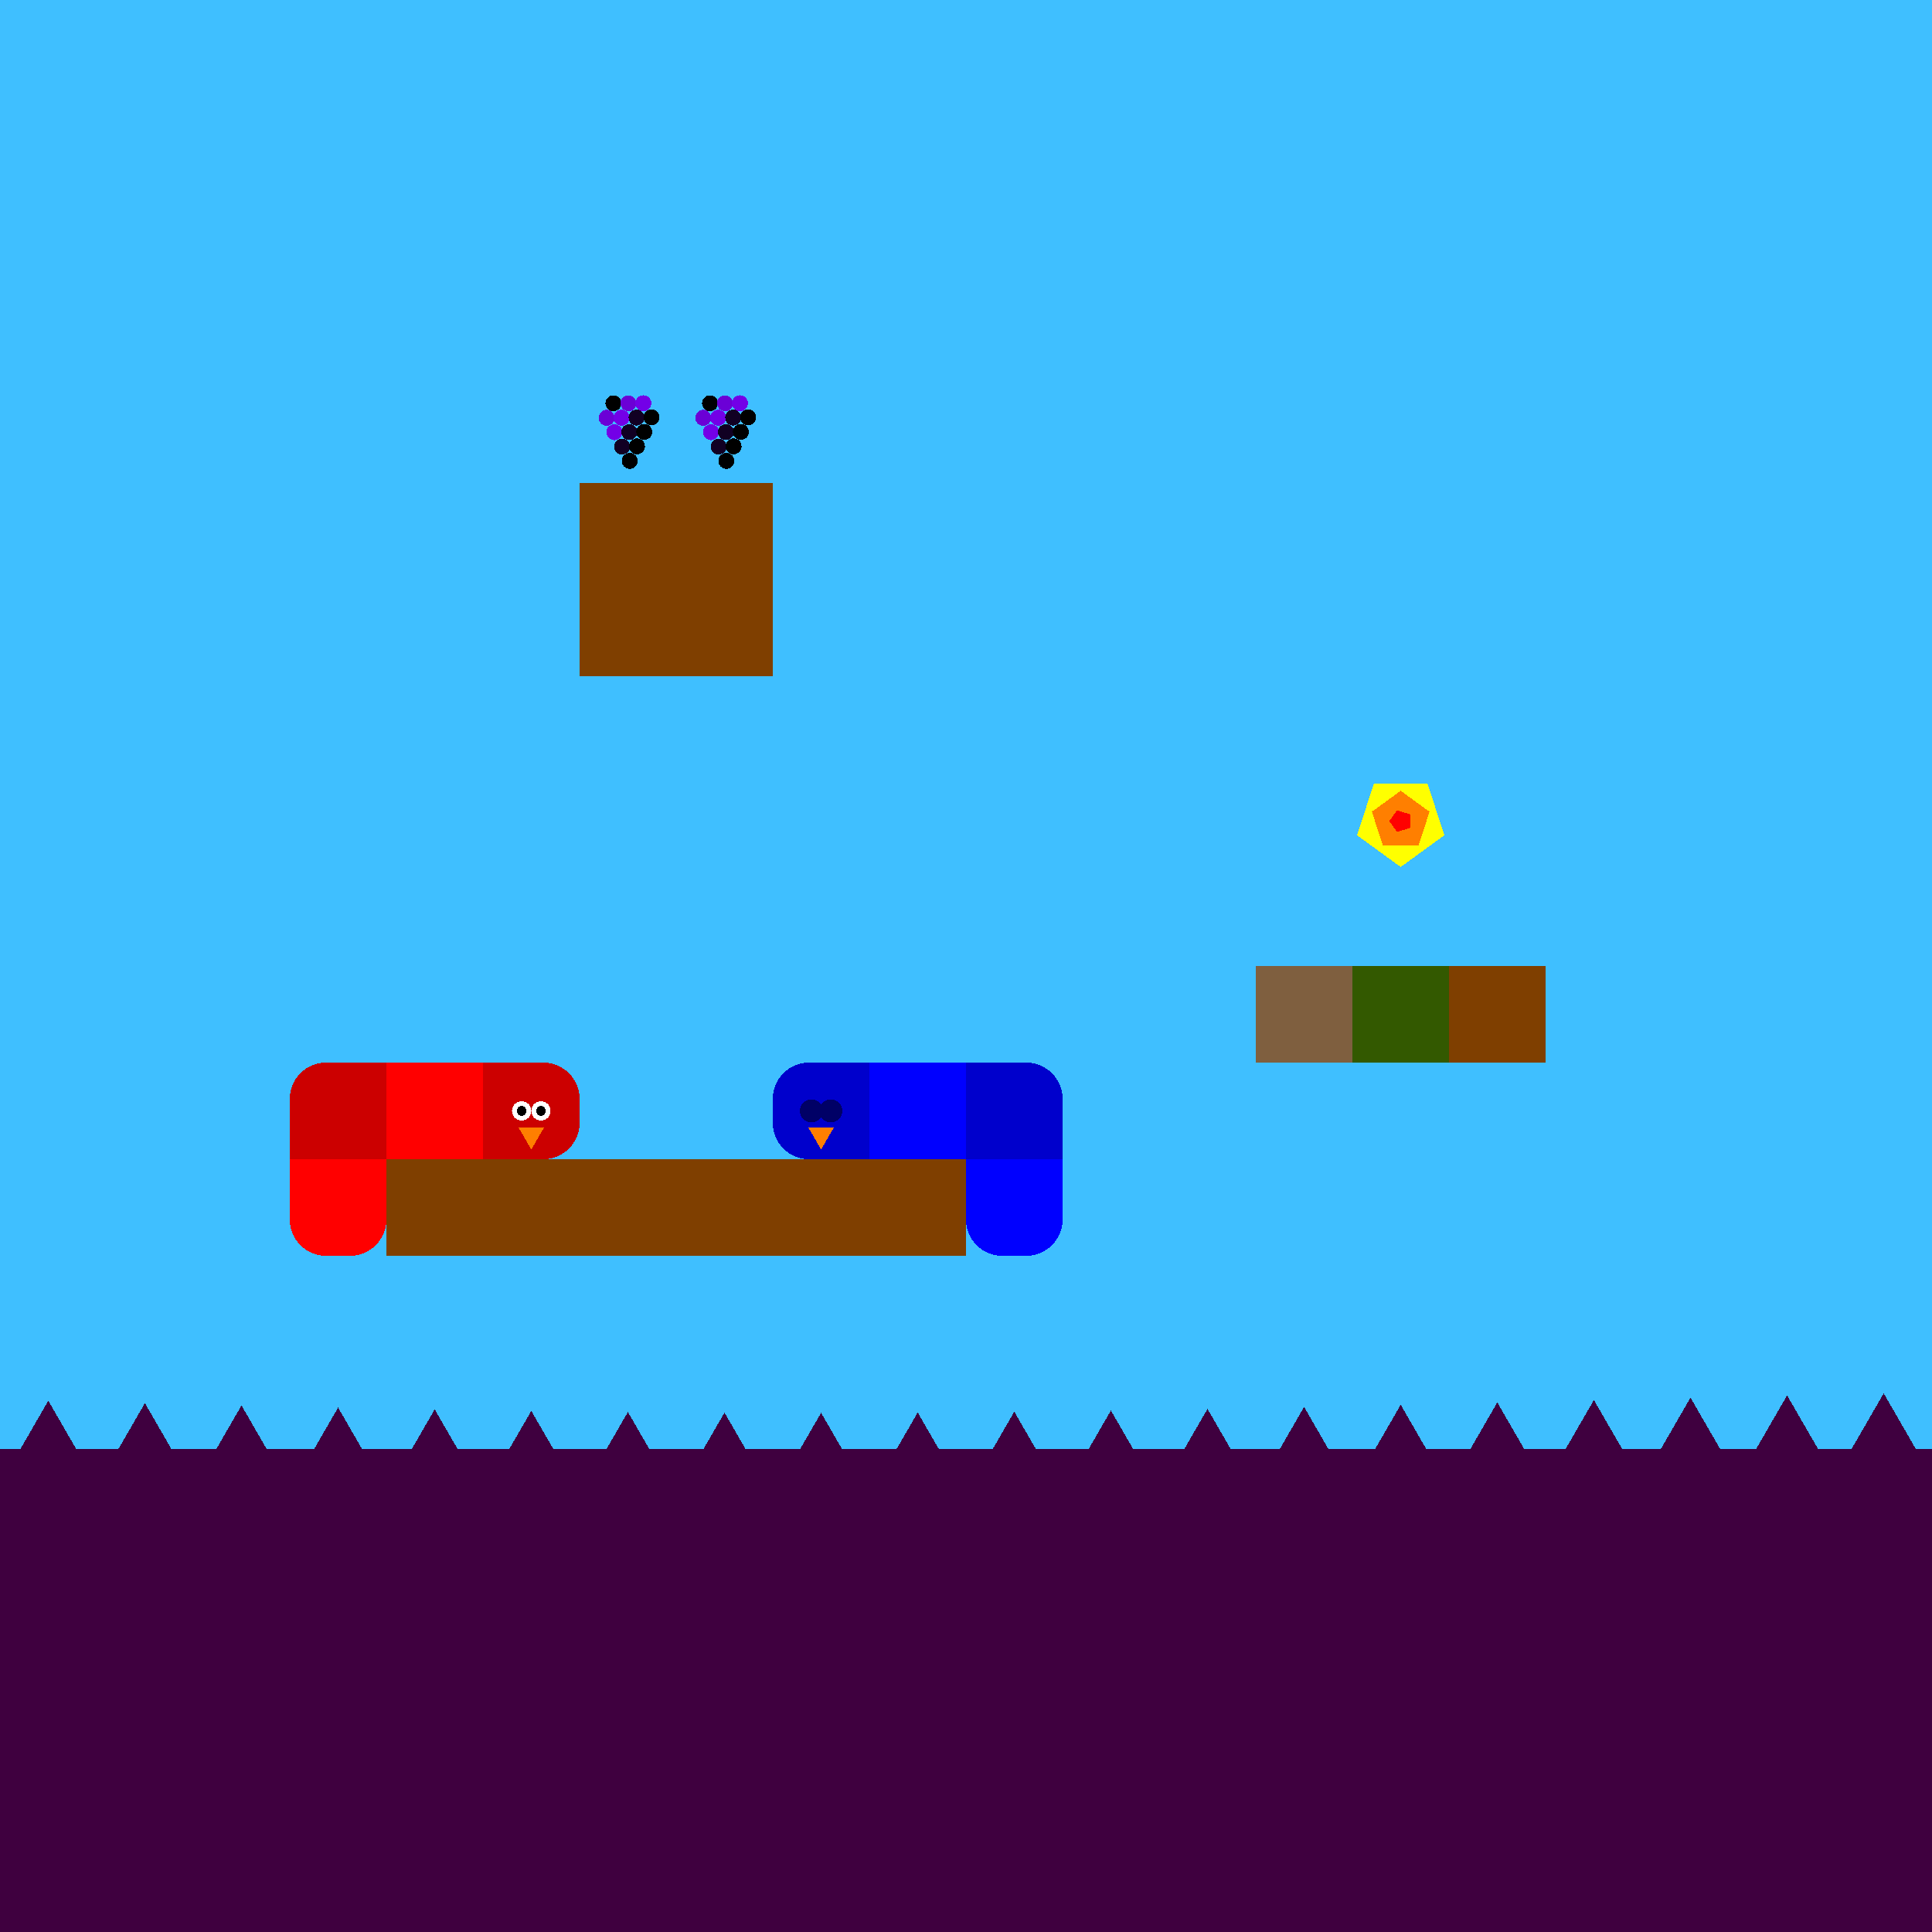 <svg xmlns="http://www.w3.org/2000/svg" version="1.1" width = "400" height = "400" viewBox = "0 0 400 400"  shape-rendering="crispEdges">
<rect x="-20" y="-20" width="440" height="440" style="fill:rgb(63,191,255);" /><rect x="-20" y="300" width="440" height="120" style="fill:rgb(63,0,63);" /><g style="fill:rgb(127,63,0);">
 <rect x="80" y="240" width="20" height="20"/>
 <rect x="100" y="240" width="20" height="20"/>
 <rect x="120" y="100" width="20" height="20"/>
 <rect x="120" y="120" width="20" height="20"/>
 <rect x="120" y="240" width="20" height="20"/>
 <rect x="140" y="100" width="20" height="20"/>
 <rect x="140" y="120" width="20" height="20"/>
 <rect x="140" y="240" width="20" height="20"/>
 <rect x="160" y="240" width="20" height="20"/>
 <rect x="180" y="240" width="20" height="20"/>
</g><rect x="260" y="200" width="20" height="20" style="fill:rgb(127,95,63);" /><rect x="280" y="200" width="20" height="20" style="fill:rgb(51,89,0);" /><rect x="300" y="200" width="20" height="20" style="fill:rgb(127,63,0);" /><polygon points="-30,289.026 -38.66,304.026 -21.34,304.026 -30,289.026 " style="fill:rgb(63,0,63)" /><polygon points="-10,289.503 -18.66,304.503 -1.34,304.503 -10,289.503 " style="fill:rgb(63,0,63)" /><polygon points="10,290 1.34,305 18.66,305 10,290 " style="fill:rgb(63,0,63)" /><polygon points="30,290.497 21.34,305.497 38.66,305.497 30,290.497 " style="fill:rgb(63,0,63)" /><polygon points="50,290.974 41.34,305.974 58.66,305.974 50,290.974 " style="fill:rgb(63,0,63)" /><polygon points="70,291.412 61.34,306.412 78.66,306.412 70,291.412 " style="fill:rgb(63,0,63)" /><polygon points="90,291.793 81.34,306.793 98.66,306.793 90,291.793 " style="fill:rgb(63,0,63)" /><polygon points="110,292.104 101.34,307.104 118.66,307.104 110,292.104 " style="fill:rgb(63,0,63)" /><polygon points="130,292.33 121.34,307.33 138.66,307.33 130,292.33 " style="fill:rgb(63,0,63)" /><polygon points="150,292.464 141.34,307.464 158.66,307.464 150,292.464 " style="fill:rgb(63,0,63)" /><polygon points="170,292.499 161.34,307.499 178.66,307.499 170,292.499 " style="fill:rgb(63,0,63)" /><polygon points="190,292.435 181.34,307.435 198.66,307.435 190,292.435 " style="fill:rgb(63,0,63)" /><polygon points="210,292.273 201.34,307.273 218.66,307.273 210,292.273 " style="fill:rgb(63,0,63)" /><polygon points="230,292.021 221.34,307.021 238.66,307.021 230,292.021 " style="fill:rgb(63,0,63)" /><polygon points="250,291.689 241.34,306.689 258.66,306.689 250,291.689 " style="fill:rgb(63,0,63)" /><polygon points="270,291.289 261.34,306.289 278.66,306.289 270,291.289 " style="fill:rgb(63,0,63)" /><polygon points="290,290.837 281.34,305.837 298.66,305.837 290,290.837 " style="fill:rgb(63,0,63)" /><polygon points="310,290.353 301.34,305.353 318.66,305.353 310,290.353 " style="fill:rgb(63,0,63)" /><polygon points="330,289.854 321.34,304.854 338.66,304.854 330,289.854 " style="fill:rgb(63,0,63)" /><polygon points="350,289.361 341.34,304.361 358.66,304.361 350,289.361 " style="fill:rgb(63,0,63)" /><polygon points="370,288.894 361.34,303.894 378.66,303.894 370,288.894 " style="fill:rgb(63,0,63)" /><polygon points="390,288.47 381.34,303.47 398.66,303.47 390,288.47 " style="fill:rgb(63,0,63)" /><polygon points="410,288.108 401.34,303.108 418.66,303.108 410,288.108 " style="fill:rgb(63,0,63)" /><polygon points="430,287.821 421.34,302.821 438.66,302.821 430,287.821 " style="fill:rgb(63,0,63)" /><g style="fill:rgb(255,0,0);">
 <rect x="80" y="227.5" width="20" height="5"/>
 <rect x="87.5" y="220" width="5" height="20"/>
 <rect x="80" y="220" width="10" height="10"/>
 <rect x="80" y="230" width="10" height="10"/>
 <rect x="90" y="220" width="10" height="10"/>
 <rect x="90" y="230" width="10" height="10"/>
</g><g style="fill:rgb(204,0,0);">
 <rect x="60" y="227.5" width="20" height="5"/>
 <rect x="67.5" y="220" width="5" height="20"/>
</g><circle cx="67.5" cy="227.5" r="7.5" style="fill:rgb(204,0,0);stroke-width:1" /><g style="fill:rgb(204,0,0);">
 <rect x="60" y="230" width="10" height="10"/>
 <rect x="70" y="220" width="10" height="10"/>
 <rect x="70" y="230" width="10" height="10"/>
</g><g style="fill:rgb(255,0,0);">
 <rect x="60" y="247.5" width="20" height="5"/>
 <rect x="67.5" y="240" width="5" height="20"/>
 <rect x="60" y="240" width="10" height="10"/>
</g><circle cx="67.5" cy="252.5" r="7.5" style="fill:rgb(255,0,0);stroke-width:1" /><rect x="70" y="240" width="10" height="10" style="fill:rgb(255,0,0);" /><circle cx="72.5" cy="252.5" r="7.5" style="fill:rgb(255,0,0);stroke-width:1" /><g style="fill:rgb(204,0,0);">
 <rect x="100" y="227.5" width="20" height="5"/>
 <rect x="107.5" y="220" width="5" height="20"/>
 <rect x="100" y="220" width="10" height="10"/>
 <rect x="100" y="230" width="10" height="10"/>
</g><circle cx="112.5" cy="227.5" r="7.5" style="fill:rgb(204,0,0);stroke-width:1" /><circle cx="112.5" cy="232.5" r="7.5" style="fill:rgb(204,0,0);stroke-width:1" /><circle cx="112" cy="230" r="2" style="fill:rgb(255,255,255);stroke-width:1" /><circle cx="108" cy="230" r="2" style="fill:rgb(255,255,255);stroke-width:1" /><circle cx="112" cy="230" r="1" style="fill:rgb(0,0,0);stroke-width:1" /><circle cx="108" cy="230" r="1" style="fill:rgb(0,0,0);stroke-width:1" /><polygon points="107.402,233.5 110,238 112.598,233.5 107.402,233.5 " style="fill:rgb(255,127,0)" /><g style="fill:rgb(0,0,255);">
 <rect x="180" y="227.5" width="20" height="5"/>
 <rect x="187.5" y="220" width="5" height="20"/>
 <rect x="180" y="220" width="10" height="10"/>
 <rect x="180" y="230" width="10" height="10"/>
 <rect x="190" y="220" width="10" height="10"/>
 <rect x="190" y="230" width="10" height="10"/>
</g><g style="fill:rgb(0,0,204);">
 <rect x="200" y="227.5" width="20" height="5"/>
 <rect x="207.5" y="220" width="5" height="20"/>
 <rect x="200" y="220" width="10" height="10"/>
 <rect x="200" y="230" width="10" height="10"/>
</g><circle cx="212.5" cy="227.5" r="7.5" style="fill:rgb(0,0,204);stroke-width:1" /><rect x="210" y="230" width="10" height="10" style="fill:rgb(0,0,204);" /><g style="fill:rgb(0,0,255);">
 <rect x="200" y="247.5" width="20" height="5"/>
 <rect x="207.5" y="240" width="5" height="20"/>
 <rect x="200" y="240" width="10" height="10"/>
</g><circle cx="207.5" cy="252.5" r="7.5" style="fill:rgb(0,0,255);stroke-width:1" /><rect x="210" y="240" width="10" height="10" style="fill:rgb(0,0,255);" /><circle cx="212.5" cy="252.5" r="7.5" style="fill:rgb(0,0,255);stroke-width:1" /><g style="fill:rgb(0,0,204);">
 <rect x="160" y="227.5" width="20" height="5"/>
 <rect x="167.5" y="220" width="5" height="20"/>
</g><circle cx="167.5" cy="227.5" r="7.5" style="fill:rgb(0,0,204);stroke-width:1" /><circle cx="167.5" cy="232.5" r="7.5" style="fill:rgb(0,0,204);stroke-width:1" /><g style="fill:rgb(0,0,204);">
 <rect x="170" y="220" width="10" height="10"/>
 <rect x="170" y="230" width="10" height="10"/>
</g><circle cx="172" cy="230" r="2.4" style="fill:rgb(0,0,102);stroke-width:1" /><circle cx="168" cy="230" r="2.4" style="fill:rgb(0,0,102);stroke-width:1" /><polygon points="167.402,233.5 170,238 172.598,233.5 167.402,233.5 " style="fill:rgb(255,127,0)" /><circle cx="127" cy="83.5" r="1.65" style="fill:rgb(0,0,0);stroke-width:1" /><circle cx="130.1" cy="83.495" r="1.65" style="fill:rgb(107,0,214);stroke-width:1" /><circle cx="133.199" cy="83.48" r="1.65" style="fill:rgb(115,0,231);stroke-width:1" /><circle cx="125.6" cy="86.495" r="1.65" style="fill:rgb(107,0,214);stroke-width:1" /><circle cx="128.699" cy="86.48" r="1.65" style="fill:rgb(115,0,231);stroke-width:1" /><circle cx="131.796" cy="86.455" r="1.65" style="fill:rgb(17,0,35);stroke-width:1" /><circle cx="134.889" cy="86.421" r="1.65" style="fill:rgb(-96,0,-192);stroke-width:1" /><circle cx="127.199" cy="89.48" r="1.65" style="fill:rgb(115,0,231);stroke-width:1" /><circle cx="130.296" cy="89.455" r="1.65" style="fill:rgb(17,0,35);stroke-width:1" /><circle cx="133.389" cy="89.421" r="1.65" style="fill:rgb(-96,0,-192);stroke-width:1" /><circle cx="128.796" cy="92.455" r="1.65" style="fill:rgb(17,0,35);stroke-width:1" /><circle cx="131.889" cy="92.421" r="1.65" style="fill:rgb(-96,0,-192);stroke-width:1" /><circle cx="130.389" cy="95.421" r="1.65" style="fill:rgb(-96,0,-192);stroke-width:1" /><circle cx="147" cy="83.5" r="1.65" style="fill:rgb(0,0,0);stroke-width:1" /><circle cx="150.1" cy="83.495" r="1.65" style="fill:rgb(107,0,214);stroke-width:1" /><circle cx="153.199" cy="83.48" r="1.65" style="fill:rgb(115,0,231);stroke-width:1" /><circle cx="145.6" cy="86.495" r="1.65" style="fill:rgb(107,0,214);stroke-width:1" /><circle cx="148.699" cy="86.48" r="1.65" style="fill:rgb(115,0,231);stroke-width:1" /><circle cx="151.796" cy="86.455" r="1.65" style="fill:rgb(17,0,35);stroke-width:1" /><circle cx="154.889" cy="86.421" r="1.65" style="fill:rgb(-96,0,-192);stroke-width:1" /><circle cx="147.199" cy="89.48" r="1.65" style="fill:rgb(115,0,231);stroke-width:1" /><circle cx="150.296" cy="89.455" r="1.65" style="fill:rgb(17,0,35);stroke-width:1" /><circle cx="153.389" cy="89.421" r="1.65" style="fill:rgb(-96,0,-192);stroke-width:1" /><circle cx="148.796" cy="92.455" r="1.65" style="fill:rgb(17,0,35);stroke-width:1" /><circle cx="151.889" cy="92.421" r="1.65" style="fill:rgb(-96,0,-192);stroke-width:1" /><circle cx="150.389" cy="95.421" r="1.65" style="fill:rgb(-96,0,-192);stroke-width:1" /><polygon points="290,179.5 299.035,172.936 295.584,162.314 284.416,162.314 280.965,172.936 290,179.5 " style="fill:rgb(255,255,0)" /><polygon points="293.685,175.073 295.963,168.062 290,163.73 284.037,168.062 286.315,175.073 293.685,175.073 " style="fill:rgb(255,127,0)" /><polygon points="291.921,171.396 291.921,168.604 289.266,167.741 287.625,170 289.266,172.259 291.921,171.396 " style="fill:rgb(255,0,0)" />
</svg>